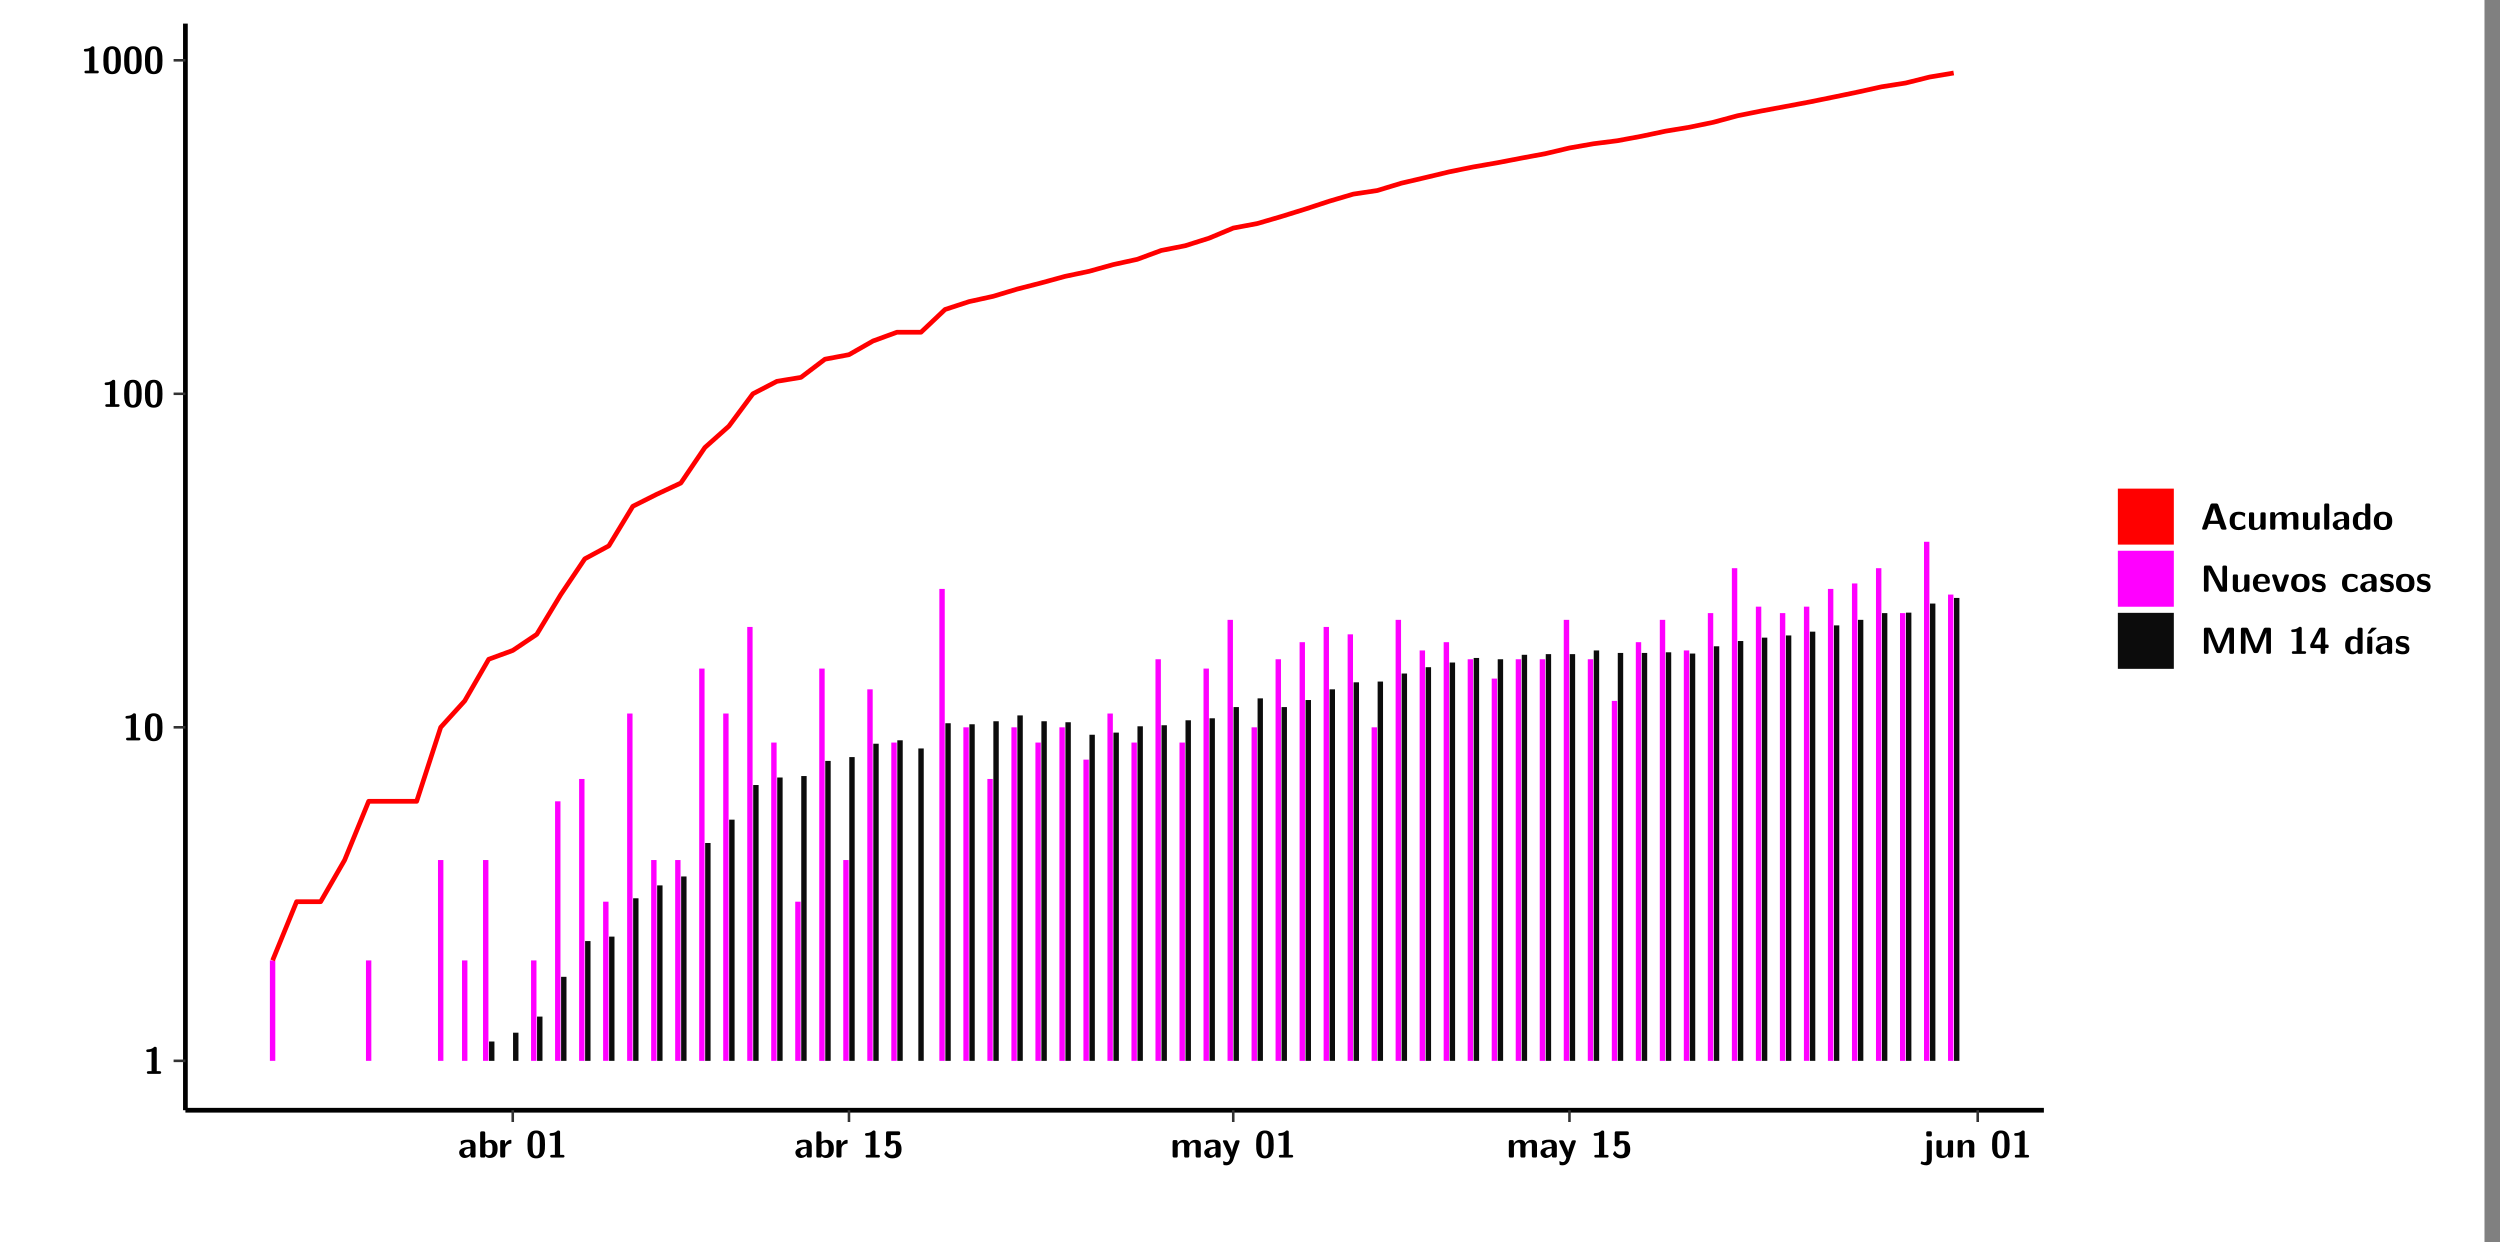 <?xml version="1.0" encoding="UTF-8"?>
<svg xmlns="http://www.w3.org/2000/svg" xmlns:xlink="http://www.w3.org/1999/xlink" width="579.653pt" height="288pt" viewBox="0 0 579.653 288" version="1.1">
<rect x="0" y="0" width="579.653" height="288" fill="#808080" stroke="none"/>
<defs>
<g>
<symbol overflow="visible" id="glyph0-0">
<path style="stroke:none;" d=""/>
</symbol>
<symbol overflow="visible" id="glyph0-1">
<path style="stroke:none;" d="M 3.109 -5.859 C 3.109 -6.016 3.109 -6.281 2.719 -6.281 C 2.547 -6.281 2.516 -6.266 2.406 -6.156 C 2.25 -6.016 1.922 -5.688 1.047 -5.672 C 0.891 -5.672 0.672 -5.609 0.672 -5.359 C 0.672 -5.047 0.969 -5.047 1.094 -5.047 C 1.344 -5.047 1.656 -5.078 1.906 -5.156 L 1.906 -0.625 L 1.234 -0.625 C 1.109 -0.625 0.812 -0.625 0.812 -0.312 C 0.812 0 1.109 0 1.234 0 L 3.719 0 C 3.828 0 4.141 0 4.141 -0.312 C 4.141 -0.625 3.828 -0.625 3.719 -0.625 L 3.109 -0.625 Z M 3.109 -5.859 "/>
</symbol>
<symbol overflow="visible" id="glyph0-2">
<path style="stroke:none;" d="M 4.438 -3 C 4.438 -4.203 4.438 -6.281 2.406 -6.281 C 0.375 -6.281 0.375 -4.219 0.375 -3 C 0.375 -1.812 0.375 0.188 2.406 0.188 C 4.438 0.188 4.438 -1.781 4.438 -3 Z M 2.406 -0.438 C 1.75 -0.438 1.656 -1.25 1.625 -1.484 C 1.562 -1.953 1.562 -2.766 1.562 -3.125 C 1.562 -3.641 1.562 -4.203 1.625 -4.641 C 1.641 -4.875 1.734 -5.641 2.406 -5.641 C 3.047 -5.641 3.156 -4.906 3.188 -4.734 C 3.25 -4.281 3.25 -3.594 3.25 -3.125 C 3.25 -2.625 3.25 -1.953 3.188 -1.469 C 3.156 -1.234 3.062 -0.438 2.406 -0.438 Z M 2.406 -0.438 "/>
</symbol>
<symbol overflow="visible" id="glyph0-3">
<path style="stroke:none;" d="M 4.062 -2.766 C 4.062 -4.156 2.734 -4.156 2.297 -4.156 C 1.891 -4.156 1.453 -4.125 0.859 -3.891 C 0.672 -3.797 0.625 -3.781 0.625 -3.688 C 0.625 -3.625 0.688 -3.109 0.688 -3.047 C 0.703 -2.984 0.75 -2.938 0.812 -2.938 C 0.844 -2.938 0.875 -2.969 0.906 -3 C 1.281 -3.391 1.719 -3.578 2.266 -3.578 C 2.734 -3.578 2.875 -3.297 2.875 -2.781 L 2.875 -2.469 C 2.562 -2.469 0.266 -2.453 0.266 -1.172 C 0.266 -0.547 0.766 0.094 1.531 0.094 C 1.828 0.094 2.484 0.016 2.906 -0.594 L 2.906 -0.422 C 2.906 -0.141 2.969 0 3.328 0 L 3.641 0 C 3.984 0 4.062 -0.109 4.062 -0.422 Z M 2.875 -1.344 C 2.875 -0.531 2.047 -0.531 2.016 -0.531 C 1.641 -0.531 1.406 -0.844 1.406 -1.188 C 1.406 -2.047 2.625 -2.109 2.875 -2.109 Z M 2.875 -1.344 "/>
</symbol>
<symbol overflow="visible" id="glyph0-4">
<path style="stroke:none;" d="M 1.703 -5.656 C 1.703 -5.938 1.641 -6.078 1.281 -6.078 L 0.953 -6.078 C 0.641 -6.078 0.531 -5.984 0.531 -5.656 L 0.531 -0.422 C 0.531 -0.109 0.625 0 0.953 0 L 1.312 0 C 1.453 0 1.719 0 1.734 -0.344 C 2.125 0.094 2.578 0.094 2.719 0.094 C 4.578 0.094 4.578 -1.594 4.578 -2.031 C 4.578 -2.453 4.578 -4.109 2.938 -4.109 C 2.219 -4.109 1.781 -3.703 1.703 -3.625 Z M 1.734 -3.172 C 1.844 -3.281 2.109 -3.484 2.5 -3.484 C 3.391 -3.484 3.391 -2.672 3.391 -2.016 C 3.391 -1.375 3.391 -0.531 2.406 -0.531 C 2.047 -0.531 1.828 -0.75 1.734 -0.875 Z M 1.734 -3.172 "/>
</symbol>
<symbol overflow="visible" id="glyph0-5">
<path style="stroke:none;" d="M 1.703 -2.016 C 1.703 -2.844 2.391 -3.188 2.938 -3.219 C 3.109 -3.234 3.125 -3.234 3.125 -3.469 L 3.125 -3.875 C 3.125 -4.047 3.125 -4.109 2.969 -4.109 C 2.719 -4.109 2.078 -4.031 1.672 -3.078 L 1.656 -3.078 L 1.656 -3.641 C 1.656 -3.922 1.594 -4.062 1.234 -4.062 L 0.953 -4.062 C 0.641 -4.062 0.531 -3.969 0.531 -3.641 L 0.531 -0.422 C 0.531 -0.109 0.625 0 0.953 0 L 1.281 0 C 1.609 0 1.703 -0.109 1.703 -0.422 Z M 1.703 -2.016 "/>
</symbol>
<symbol overflow="visible" id="glyph0-6">
<path style="stroke:none;" d="M 1.859 -5.203 L 3.578 -5.203 C 4 -5.203 4 -5.406 4 -5.641 C 4 -5.875 4 -6.078 3.578 -6.078 L 1.141 -6.078 C 0.875 -6.078 0.734 -6.031 0.734 -5.688 L 0.734 -3 C 0.734 -2.609 0.922 -2.594 1.172 -2.594 C 1.391 -2.594 1.469 -2.594 1.594 -2.812 C 1.812 -3.141 2.109 -3.328 2.469 -3.328 C 3.047 -3.328 3.047 -2.656 3.047 -1.969 C 3.047 -1.297 3.047 -0.625 2.125 -0.625 C 1.844 -0.625 1.25 -0.703 0.906 -1.406 C 0.875 -1.453 0.844 -1.5 0.781 -1.5 C 0.719 -1.5 0.703 -1.469 0.656 -1.391 C 0.531 -1.188 0.328 -0.891 0.328 -0.828 C 0.328 -0.75 0.891 0.188 2.141 0.188 C 3.562 0.188 4.328 -0.516 4.328 -1.938 C 4.328 -3.094 3.844 -3.953 2.5 -3.953 C 2.281 -3.953 2.078 -3.922 1.859 -3.844 Z M 1.859 -5.203 "/>
</symbol>
<symbol overflow="visible" id="glyph0-7">
<path style="stroke:none;" d="M 7.062 -2.844 C 7.062 -3.75 6.672 -4.109 5.781 -4.109 C 5.156 -4.109 4.688 -3.828 4.359 -3.25 C 4.219 -4.078 3.484 -4.109 3.109 -4.109 C 2.938 -4.109 2.578 -4.109 2.188 -3.828 C 1.906 -3.625 1.734 -3.344 1.672 -3.203 L 1.672 -3.641 C 1.672 -3.922 1.609 -4.062 1.25 -4.062 L 0.953 -4.062 C 0.625 -4.062 0.531 -3.969 0.531 -3.641 L 0.531 -0.422 C 0.531 -0.109 0.625 0 0.953 0 L 1.297 0 C 1.625 0 1.719 -0.109 1.719 -0.422 L 1.719 -2.359 C 1.719 -3.141 2.25 -3.484 2.688 -3.484 C 3.109 -3.484 3.203 -3.297 3.203 -2.828 L 3.203 -0.422 C 3.203 -0.109 3.297 0 3.625 0 L 3.969 0 C 4.297 0 4.391 -0.109 4.391 -0.422 L 4.391 -2.359 C 4.391 -3.141 4.922 -3.484 5.359 -3.484 C 5.781 -3.484 5.875 -3.297 5.875 -2.828 L 5.875 -0.422 C 5.875 -0.109 5.969 0 6.297 0 L 6.641 0 C 6.984 0 7.062 -0.109 7.062 -0.422 Z M 7.062 -2.844 "/>
</symbol>
<symbol overflow="visible" id="glyph0-8">
<path style="stroke:none;" d="M 4.109 -3.609 C 4.141 -3.719 4.141 -3.734 4.141 -3.781 C 4.141 -4.016 3.906 -4.016 3.797 -4.016 L 3.609 -4.016 C 3.469 -4.016 3.266 -4.016 3.141 -3.812 C 3.109 -3.766 2.406 -1.828 2.359 -1.25 L 2.344 -1.25 C 2.312 -1.672 1.953 -2.484 1.562 -3.328 C 1.328 -3.891 1.266 -4.016 0.828 -4.016 L 0.594 -4.016 C 0.469 -4.016 0.25 -4.016 0.25 -3.781 C 0.25 -3.75 0.281 -3.688 0.297 -3.641 L 1.953 0 C 1.891 0.188 1.859 0.281 1.828 0.375 C 1.734 0.656 1.578 1.047 1.109 1.047 C 0.812 1.047 0.609 0.922 0.516 0.875 C 0.469 0.844 0.453 0.828 0.422 0.828 C 0.391 0.828 0.312 0.859 0.312 0.969 C 0.312 1.031 0.375 1.641 0.391 1.672 C 0.469 1.781 0.953 1.797 1.094 1.797 C 2.172 1.797 2.609 0.766 2.672 0.547 Z M 4.109 -3.609 "/>
</symbol>
<symbol overflow="visible" id="glyph0-9">
<path style="stroke:none;" d="M 1.969 -5.672 C 1.969 -5.953 1.906 -6.094 1.547 -6.094 L 1.094 -6.094 C 0.766 -6.094 0.672 -5.984 0.672 -5.672 L 0.672 -5.312 C 0.672 -5.031 0.734 -4.891 1.094 -4.891 L 1.547 -4.891 C 1.875 -4.891 1.969 -5 1.969 -5.312 Z M 0.797 0.484 C 0.797 0.703 0.797 1.062 0.25 1.062 C 0.156 1.062 -0.094 1.031 -0.266 0.922 C -0.359 0.875 -0.375 0.875 -0.406 0.875 C -0.484 0.875 -0.5 0.922 -0.547 1.094 C -0.609 1.281 -0.625 1.359 -0.625 1.391 C -0.625 1.547 0.109 1.797 0.656 1.797 C 1.625 1.797 1.969 1.141 1.969 0.281 L 1.969 -3.594 C 1.969 -3.875 1.906 -4.016 1.547 -4.016 L 1.219 -4.016 C 0.891 -4.016 0.797 -3.906 0.797 -3.594 Z M 0.797 0.484 "/>
</symbol>
<symbol overflow="visible" id="glyph0-10">
<path style="stroke:none;" d="M 4.391 -3.594 C 4.391 -3.875 4.328 -4.016 3.969 -4.016 L 3.609 -4.016 C 3.281 -4.016 3.188 -3.906 3.188 -3.594 L 3.188 -1.516 C 3.188 -0.938 2.891 -0.438 2.266 -0.438 C 1.766 -0.438 1.719 -0.562 1.719 -1.031 L 1.719 -3.594 C 1.719 -3.875 1.656 -4.016 1.297 -4.016 L 0.953 -4.016 C 0.625 -4.016 0.531 -3.922 0.531 -3.594 L 0.531 -1.109 C 0.531 -0.172 1.031 0.094 1.953 0.094 C 2.188 0.094 2.812 0.094 3.219 -0.656 L 3.219 -0.422 C 3.219 -0.141 3.281 0 3.641 0 L 3.969 0 C 4.297 0 4.391 -0.109 4.391 -0.422 Z M 4.391 -3.594 "/>
</symbol>
<symbol overflow="visible" id="glyph0-11">
<path style="stroke:none;" d="M 4.391 -2.844 C 4.391 -3.75 4 -4.109 3.109 -4.109 C 2.188 -4.109 1.781 -3.438 1.672 -3.203 L 1.672 -3.641 C 1.672 -3.922 1.609 -4.062 1.25 -4.062 L 0.953 -4.062 C 0.625 -4.062 0.531 -3.969 0.531 -3.641 L 0.531 -0.422 C 0.531 -0.109 0.625 0 0.953 0 L 1.297 0 C 1.625 0 1.719 -0.109 1.719 -0.422 L 1.719 -2.359 C 1.719 -3.125 2.219 -3.484 2.688 -3.484 C 3.109 -3.484 3.188 -3.281 3.188 -2.828 L 3.188 -0.422 C 3.188 -0.141 3.25 0 3.609 0 L 3.969 0 C 4.297 0 4.391 -0.109 4.391 -0.422 Z M 4.391 -2.844 "/>
</symbol>
<symbol overflow="visible" id="glyph0-12">
<path style="stroke:none;" d="M 4.156 -5.703 C 4.031 -6.078 3.766 -6.078 3.594 -6.078 L 2.828 -6.078 C 2.641 -6.078 2.391 -6.078 2.266 -5.703 L 0.406 -0.406 C 0.375 -0.297 0.375 -0.281 0.375 -0.234 C 0.375 0 0.594 0 0.703 0 L 1.031 0 C 1.188 0 1.453 0 1.578 -0.344 L 1.922 -1.328 L 4.344 -1.328 L 4.641 -0.484 C 4.75 -0.172 4.812 0 5.234 0 L 5.703 0 C 5.828 0 6.047 0 6.047 -0.234 C 6.047 -0.281 6.047 -0.297 6 -0.406 Z M 2.812 -3.938 C 2.938 -4.328 3.062 -4.656 3.125 -4.969 L 3.141 -4.969 C 3.188 -4.766 3.188 -4.75 3.25 -4.547 L 4.078 -2.078 L 2.188 -2.078 Z M 2.812 -3.938 "/>
</symbol>
<symbol overflow="visible" id="glyph0-13">
<path style="stroke:none;" d="M 4 -0.438 C 4 -0.531 3.969 -0.938 3.953 -1.047 C 3.953 -1.078 3.938 -1.172 3.844 -1.172 C 3.812 -1.172 3.797 -1.172 3.703 -1.078 C 3.562 -0.953 3.141 -0.594 2.422 -0.594 C 1.516 -0.594 1.516 -1.469 1.516 -2.031 C 1.516 -2.75 1.562 -3.484 2.453 -3.484 C 3.031 -3.484 3.266 -3.344 3.578 -3.078 C 3.688 -2.984 3.703 -2.984 3.734 -2.984 C 3.828 -2.984 3.844 -3.062 3.844 -3.094 C 3.859 -3.172 3.953 -3.656 3.953 -3.703 C 3.953 -3.781 3.891 -3.812 3.75 -3.891 C 3.328 -4.078 3.062 -4.156 2.453 -4.156 C 1.141 -4.156 0.328 -3.547 0.328 -2.016 C 0.328 -0.562 1.078 0.094 2.406 0.094 C 2.641 0.094 3.172 0.094 3.75 -0.203 C 4 -0.344 4 -0.344 4 -0.438 Z M 4 -0.438 "/>
</symbol>
<symbol overflow="visible" id="glyph0-14">
<path style="stroke:none;" d="M 1.703 -5.656 C 1.703 -5.938 1.641 -6.078 1.281 -6.078 L 0.953 -6.078 C 0.641 -6.078 0.531 -5.984 0.531 -5.656 L 0.531 -0.422 C 0.531 -0.109 0.625 0 0.953 0 L 1.281 0 C 1.609 0 1.703 -0.109 1.703 -0.422 Z M 1.703 -5.656 "/>
</symbol>
<symbol overflow="visible" id="glyph0-15">
<path style="stroke:none;" d="M 4.375 -5.656 C 4.375 -5.938 4.312 -6.078 3.953 -6.078 L 3.625 -6.078 C 3.297 -6.078 3.203 -5.969 3.203 -5.656 L 3.203 -3.672 C 2.812 -4.047 2.375 -4.109 2.109 -4.109 C 0.328 -4.109 0.328 -2.422 0.328 -2 C 0.328 -1.594 0.328 0.094 2.062 0.094 C 2.422 0.094 2.812 -0.016 3.188 -0.406 C 3.188 -0.094 3.297 0 3.609 0 L 3.953 0 C 4.281 0 4.375 -0.109 4.375 -0.422 Z M 3.188 -1.094 C 3.188 -0.953 3.188 -0.875 2.922 -0.688 C 2.703 -0.547 2.5 -0.531 2.406 -0.531 C 1.516 -0.531 1.516 -1.344 1.516 -2 C 1.516 -2.656 1.516 -3.484 2.5 -3.484 C 2.75 -3.484 2.984 -3.391 3.188 -3.203 Z M 3.188 -1.094 "/>
</symbol>
<symbol overflow="visible" id="glyph0-16">
<path style="stroke:none;" d="M 4.547 -1.969 C 4.547 -3.406 3.844 -4.156 2.406 -4.156 C 0.953 -4.156 0.266 -3.391 0.266 -1.969 C 0.266 -0.547 1.031 0.094 2.406 0.094 C 3.781 0.094 4.547 -0.531 4.547 -1.969 Z M 2.406 -0.594 C 1.469 -0.594 1.469 -1.375 1.469 -2.078 C 1.469 -2.75 1.469 -3.531 2.406 -3.531 C 3.344 -3.531 3.344 -2.766 3.344 -2.078 C 3.344 -1.391 3.344 -0.594 2.406 -0.594 Z M 2.406 -0.594 "/>
</symbol>
<symbol overflow="visible" id="glyph0-17">
<path style="stroke:none;" d="M 2.656 -5.734 C 2.469 -6.078 2.203 -6.078 2.031 -6.078 L 1.219 -6.078 C 0.906 -6.078 0.797 -5.984 0.797 -5.656 L 0.797 -0.422 C 0.797 -0.109 0.891 0 1.219 0 L 1.453 0 C 1.781 0 1.875 -0.109 1.875 -0.422 L 1.875 -5.016 L 1.891 -5.016 L 4.297 -0.344 C 4.484 0 4.75 0 4.922 0 L 5.734 0 C 6.062 0 6.156 -0.109 6.156 -0.422 L 6.156 -5.656 C 6.156 -5.938 6.094 -6.078 5.734 -6.078 L 5.5 -6.078 C 5.156 -6.078 5.078 -5.969 5.078 -5.656 L 5.078 -1.062 L 5.062 -1.062 Z M 2.656 -5.734 "/>
</symbol>
<symbol overflow="visible" id="glyph0-18">
<path style="stroke:none;" d="M 3.781 -1.875 C 3.984 -1.875 4.203 -1.891 4.203 -2.281 C 4.203 -3.406 3.672 -4.156 2.359 -4.156 C 0.969 -4.156 0.266 -3.375 0.266 -2.047 C 0.266 -0.609 1.109 0.094 2.484 0.094 C 2.812 0.094 3.312 0.047 3.891 -0.234 C 4.078 -0.328 4.141 -0.359 4.141 -0.469 C 4.141 -0.531 4.125 -0.781 4.109 -0.844 C 4.078 -1.125 4.062 -1.125 3.984 -1.125 C 3.953 -1.125 3.938 -1.125 3.844 -1.047 C 3.328 -0.594 2.797 -0.531 2.516 -0.531 C 1.531 -0.531 1.422 -1.312 1.391 -1.875 Z M 1.406 -2.344 C 1.422 -2.875 1.609 -3.531 2.359 -3.531 C 3.062 -3.531 3.203 -3.031 3.219 -2.344 Z M 1.406 -2.344 "/>
</symbol>
<symbol overflow="visible" id="glyph0-19">
<path style="stroke:none;" d="M 4.109 -3.609 C 4.141 -3.719 4.141 -3.75 4.141 -3.766 C 4.141 -4.016 3.922 -4.016 3.797 -4.016 L 3.609 -4.016 C 3.25 -4.016 3.141 -3.891 3.062 -3.641 L 2.203 -0.984 L 1.328 -3.641 C 1.266 -3.828 1.203 -4.016 0.781 -4.016 L 0.578 -4.016 C 0.453 -4.016 0.234 -4.016 0.234 -3.766 C 0.234 -3.75 0.234 -3.719 0.266 -3.609 L 1.312 -0.375 C 1.438 0 1.703 0 1.859 0 L 2.5 0 C 2.672 0 2.938 0 3.062 -0.375 Z M 4.109 -3.609 "/>
</symbol>
<symbol overflow="visible" id="glyph0-20">
<path style="stroke:none;" d="M 3.469 -1.234 C 3.469 -1.734 3.203 -2.031 3.047 -2.172 C 2.703 -2.484 2.391 -2.547 2.031 -2.609 C 1.547 -2.703 1.188 -2.766 1.188 -3.109 C 1.188 -3.469 1.484 -3.547 1.828 -3.547 C 2.406 -3.547 2.719 -3.328 2.953 -3.125 C 3.047 -3.047 3.062 -3.047 3.094 -3.047 C 3.188 -3.047 3.203 -3.125 3.203 -3.156 C 3.219 -3.219 3.312 -3.719 3.312 -3.766 C 3.312 -3.906 2.844 -4.031 2.75 -4.062 C 2.406 -4.156 2.125 -4.156 1.891 -4.156 C 1.5 -4.156 0.328 -4.156 0.328 -2.906 C 0.328 -2.484 0.516 -2.219 0.75 -2 C 1.062 -1.734 1.406 -1.672 1.906 -1.562 C 2.156 -1.531 2.609 -1.453 2.609 -1.062 C 2.609 -0.656 2.266 -0.594 1.922 -0.594 C 1.531 -0.594 1.047 -0.703 0.625 -1.188 C 0.594 -1.234 0.562 -1.266 0.516 -1.266 C 0.422 -1.266 0.406 -1.188 0.391 -1.125 C 0.375 -1.016 0.266 -0.516 0.266 -0.422 C 0.266 -0.266 0.922 -0.062 0.922 -0.047 C 1.406 0.094 1.766 0.094 1.922 0.094 C 2.359 0.094 3.469 0.062 3.469 -1.234 Z M 3.469 -1.234 "/>
</symbol>
<symbol overflow="visible" id="glyph0-21">
<path style="stroke:none;" d="M 4.859 -2.859 C 4.688 -2.422 4.359 -1.609 4.281 -1.312 C 4.203 -1.625 3.844 -2.484 3.656 -2.953 L 2.531 -5.719 C 2.391 -6.078 2.109 -6.078 1.953 -6.078 L 1.219 -6.078 C 0.906 -6.078 0.797 -5.984 0.797 -5.656 L 0.797 -0.422 C 0.797 -0.109 0.891 0 1.219 0 L 1.453 0 C 1.781 0 1.875 -0.109 1.875 -0.422 L 1.875 -4.953 L 1.891 -4.953 C 1.984 -4.562 2.375 -3.578 2.578 -3.062 L 3.609 -0.562 C 3.766 -0.188 3.969 -0.188 4.266 -0.188 C 4.562 -0.188 4.781 -0.188 4.938 -0.562 L 6.062 -3.328 C 6.141 -3.531 6.625 -4.719 6.672 -4.953 L 6.688 -4.953 L 6.688 -0.422 C 6.688 -0.141 6.75 0 7.109 0 L 7.344 0 C 7.672 0 7.766 -0.109 7.766 -0.422 L 7.766 -5.656 C 7.766 -5.938 7.703 -6.078 7.344 -6.078 L 6.609 -6.078 C 6.391 -6.078 6.172 -6.062 6.016 -5.703 Z M 4.859 -2.859 "/>
</symbol>
<symbol overflow="visible" id="glyph0-22">
<path style="stroke:none;" d="M 0.344 -2.297 C 0.266 -2.172 0.266 -2.141 0.266 -1.984 L 0.266 -1.766 C 0.266 -1.484 0.328 -1.344 0.688 -1.344 L 2.672 -1.344 L 2.672 -0.422 C 2.672 -0.141 2.719 0 3.078 0 L 3.328 0 C 3.656 0 3.75 -0.109 3.75 -0.422 L 3.75 -1.344 L 4.125 -1.344 C 4.391 -1.344 4.547 -1.406 4.547 -1.75 C 4.547 -2.078 4.422 -2.172 4.125 -2.172 L 3.75 -2.172 L 3.75 -5.656 C 3.75 -5.984 3.656 -6.078 3.328 -6.078 L 2.688 -6.078 C 2.531 -6.078 2.391 -6.078 2.281 -5.875 Z M 1.188 -2.172 C 2.578 -4.75 2.672 -5.016 2.703 -5.156 L 2.719 -5.156 L 2.719 -2.172 Z M 1.188 -2.172 "/>
</symbol>
<symbol overflow="visible" id="glyph0-23">
<path style="stroke:none;" d="M 3.906 -5.844 C 3.953 -5.875 4 -5.922 4 -5.969 C 4 -6.078 3.906 -6.078 3.766 -6.078 L 3.047 -6.078 C 2.875 -6.078 2.859 -6.078 2.781 -5.984 L 2.031 -4.953 C 1.953 -4.859 1.953 -4.844 1.953 -4.828 C 1.953 -4.703 2.047 -4.703 2.188 -4.703 L 2.516 -4.703 Z M 3.906 -5.844 "/>
</symbol>
<symbol overflow="visible" id="glyph0-24">
<path style="stroke:none;" d="M 1.703 -3.594 C 1.703 -3.875 1.641 -4.016 1.281 -4.016 L 0.953 -4.016 C 0.641 -4.016 0.531 -3.922 0.531 -3.594 L 0.531 -0.422 C 0.531 -0.109 0.625 0 0.953 0 L 1.281 0 C 1.609 0 1.703 -0.109 1.703 -0.422 Z M 1.703 -3.594 "/>
</symbol>
</g>
<clipPath id="clip1">
  <path d="M 0 0 L 576.008 0 L 576.008 288 L 0 288 Z M 0 0 "/>
</clipPath>
<clipPath id="clip2">
  <path d="M 42.988 5.477 L 473.898 5.477 L 473.898 257.414 L 42.988 257.414 Z M 42.988 5.477 "/>
</clipPath>
</defs>
<g id="surface1">
<g clip-path="url(#clip1)" clip-rule="nonzero">
<path style="fill-rule:nonzero;fill:rgb(100%,100%,100%);fill-opacity:1;stroke-width:0.598;stroke-linecap:round;stroke-linejoin:round;stroke:rgb(100%,100%,100%);stroke-opacity:1;stroke-miterlimit:10;" d="M 0 0 L 0 288.004 L 576.008 288.004 L 576.008 0 Z M 0 0 " transform="matrix(1,0,0,-1,0,288)"/>
</g>
<g clip-path="url(#clip2)" clip-rule="nonzero">
<path style=" stroke:none;fill-rule:nonzero;fill:rgb(100%,100%,100%);fill-opacity:1;" d="M 42.988 257.414 L 42.988 5.477 L 473.898 5.477 L 473.898 257.414 Z M 42.988 257.414 "/>
</g>
<path style=" stroke:none;fill-rule:nonzero;fill:rgb(100%,0%,100%);fill-opacity:1;" d="M 62.574 245.969 L 62.574 222.684 L 63.832 222.684 L 63.832 245.969 Z M 62.574 245.969 "/>
<path style=" stroke:none;fill-rule:nonzero;fill:rgb(100%,0%,100%);fill-opacity:1;" d="M 84.852 245.969 L 84.852 222.684 L 86.098 222.684 L 86.098 245.969 Z M 84.852 245.969 "/>
<path style=" stroke:none;fill-rule:nonzero;fill:rgb(100%,0%,100%);fill-opacity:1;" d="M 101.551 245.969 L 101.551 199.41 L 102.805 199.41 L 102.805 245.969 Z M 101.551 245.969 "/>
<path style=" stroke:none;fill-rule:nonzero;fill:rgb(100%,0%,100%);fill-opacity:1;" d="M 107.121 245.969 L 107.121 222.684 L 108.375 222.684 L 108.375 245.969 Z M 107.121 245.969 "/>
<path style=" stroke:none;fill-rule:nonzero;fill:rgb(100%,0%,100%);fill-opacity:1;" d="M 111.992 245.969 L 111.992 199.41 L 113.246 199.41 L 113.246 245.969 Z M 111.992 245.969 "/>
<path style=" stroke:none;fill-rule:nonzero;fill:rgb(4.999%,4.999%,4.999%);fill-opacity:1;" d="M 113.387 245.969 L 113.387 241.484 L 114.641 241.484 L 114.641 245.969 Z M 113.387 245.969 "/>
<path style=" stroke:none;fill-rule:nonzero;fill:rgb(4.999%,4.999%,4.999%);fill-opacity:1;" d="M 118.957 245.969 L 118.957 239.441 L 120.211 239.441 L 120.211 245.969 Z M 118.957 245.969 "/>
<path style=" stroke:none;fill-rule:nonzero;fill:rgb(100%,0%,100%);fill-opacity:1;" d="M 123.129 245.969 L 123.129 222.684 L 124.387 222.684 L 124.387 245.969 Z M 123.129 245.969 "/>
<path style=" stroke:none;fill-rule:nonzero;fill:rgb(4.999%,4.999%,4.999%);fill-opacity:1;" d="M 124.523 245.969 L 124.523 235.707 L 125.781 235.707 L 125.781 245.969 Z M 124.523 245.969 "/>
<path style=" stroke:none;fill-rule:nonzero;fill:rgb(100%,0%,100%);fill-opacity:1;" d="M 128.699 245.969 L 128.699 185.793 L 129.953 185.793 L 129.953 245.969 Z M 128.699 245.969 "/>
<path style=" stroke:none;fill-rule:nonzero;fill:rgb(4.999%,4.999%,4.999%);fill-opacity:1;" d="M 130.094 245.969 L 130.094 226.488 L 131.348 226.488 L 131.348 245.969 Z M 130.094 245.969 "/>
<path style=" stroke:none;fill-rule:nonzero;fill:rgb(100%,0%,100%);fill-opacity:1;" d="M 134.27 245.969 L 134.27 180.613 L 135.523 180.613 L 135.523 245.969 Z M 134.27 245.969 "/>
<path style=" stroke:none;fill-rule:nonzero;fill:rgb(4.999%,4.999%,4.999%);fill-opacity:1;" d="M 135.664 245.969 L 135.664 218.199 L 136.918 218.199 L 136.918 245.969 Z M 135.664 245.969 "/>
<path style=" stroke:none;fill-rule:nonzero;fill:rgb(100%,0%,100%);fill-opacity:1;" d="M 139.836 245.969 L 139.836 209.066 L 141.094 209.066 L 141.094 245.969 Z M 139.836 245.969 "/>
<path style=" stroke:none;fill-rule:nonzero;fill:rgb(4.999%,4.999%,4.999%);fill-opacity:1;" d="M 141.23 245.969 L 141.23 217.164 L 142.477 217.164 L 142.477 245.969 Z M 141.23 245.969 "/>
<path style=" stroke:none;fill-rule:nonzero;fill:rgb(100%,0%,100%);fill-opacity:1;" d="M 145.406 245.969 L 145.406 165.438 L 146.66 165.438 L 146.66 245.969 Z M 145.406 245.969 "/>
<path style=" stroke:none;fill-rule:nonzero;fill:rgb(4.999%,4.999%,4.999%);fill-opacity:1;" d="M 146.801 245.969 L 146.801 208.277 L 148.047 208.277 L 148.047 245.969 Z M 146.801 245.969 "/>
<path style=" stroke:none;fill-rule:nonzero;fill:rgb(100%,0%,100%);fill-opacity:1;" d="M 150.977 245.969 L 150.977 199.41 L 152.23 199.41 L 152.23 245.969 Z M 150.977 245.969 "/>
<path style=" stroke:none;fill-rule:nonzero;fill:rgb(4.999%,4.999%,4.999%);fill-opacity:1;" d="M 152.371 245.969 L 152.371 205.289 L 153.617 205.289 L 153.617 245.969 Z M 152.371 245.969 "/>
<path style=" stroke:none;fill-rule:nonzero;fill:rgb(100%,0%,100%);fill-opacity:1;" d="M 156.547 245.969 L 156.547 199.41 L 157.789 199.41 L 157.789 245.969 Z M 156.547 245.969 "/>
<path style=" stroke:none;fill-rule:nonzero;fill:rgb(4.999%,4.999%,4.999%);fill-opacity:1;" d="M 157.93 245.969 L 157.93 203.219 L 159.184 203.219 L 159.184 245.969 Z M 157.93 245.969 "/>
<path style=" stroke:none;fill-rule:nonzero;fill:rgb(100%,0%,100%);fill-opacity:1;" d="M 162.113 245.969 L 162.113 155.016 L 163.359 155.016 L 163.359 245.969 Z M 162.113 245.969 "/>
<path style=" stroke:none;fill-rule:nonzero;fill:rgb(4.999%,4.999%,4.999%);fill-opacity:1;" d="M 163.5 245.969 L 163.5 195.457 L 164.754 195.457 L 164.754 245.969 Z M 163.5 245.969 "/>
<path style=" stroke:none;fill-rule:nonzero;fill:rgb(100%,0%,100%);fill-opacity:1;" d="M 167.684 245.969 L 167.684 165.438 L 168.93 165.438 L 168.93 245.969 Z M 167.684 245.969 "/>
<path style=" stroke:none;fill-rule:nonzero;fill:rgb(4.999%,4.999%,4.999%);fill-opacity:1;" d="M 169.066 245.969 L 169.066 190.047 L 170.324 190.047 L 170.324 245.969 Z M 169.066 245.969 "/>
<path style=" stroke:none;fill-rule:nonzero;fill:rgb(100%,0%,100%);fill-opacity:1;" d="M 173.254 245.969 L 173.254 145.363 L 174.496 145.363 L 174.496 245.969 Z M 173.254 245.969 "/>
<path style=" stroke:none;fill-rule:nonzero;fill:rgb(4.999%,4.999%,4.999%);fill-opacity:1;" d="M 174.637 245.969 L 174.637 182.016 L 175.895 182.016 L 175.895 245.969 Z M 174.637 245.969 "/>
<path style=" stroke:none;fill-rule:nonzero;fill:rgb(100%,0%,100%);fill-opacity:1;" d="M 178.812 245.969 L 178.812 172.172 L 180.066 172.172 L 180.066 245.969 Z M 178.812 245.969 "/>
<path style=" stroke:none;fill-rule:nonzero;fill:rgb(4.999%,4.999%,4.999%);fill-opacity:1;" d="M 180.207 245.969 L 180.207 180.273 L 181.461 180.273 L 181.461 245.969 Z M 180.207 245.969 "/>
<path style=" stroke:none;fill-rule:nonzero;fill:rgb(100%,0%,100%);fill-opacity:1;" d="M 184.383 245.969 L 184.383 209.066 L 185.637 209.066 L 185.637 245.969 Z M 184.383 245.969 "/>
<path style=" stroke:none;fill-rule:nonzero;fill:rgb(4.999%,4.999%,4.999%);fill-opacity:1;" d="M 185.777 245.969 L 185.777 179.934 L 187.031 179.934 L 187.031 245.969 Z M 185.777 245.969 "/>
<path style=" stroke:none;fill-rule:nonzero;fill:rgb(100%,0%,100%);fill-opacity:1;" d="M 189.949 245.969 L 189.949 155.016 L 191.207 155.016 L 191.207 245.969 Z M 189.949 245.969 "/>
<path style=" stroke:none;fill-rule:nonzero;fill:rgb(4.999%,4.999%,4.999%);fill-opacity:1;" d="M 191.344 245.969 L 191.344 176.426 L 192.602 176.426 L 192.602 245.969 Z M 191.344 245.969 "/>
<path style=" stroke:none;fill-rule:nonzero;fill:rgb(100%,0%,100%);fill-opacity:1;" d="M 195.52 245.969 L 195.52 199.41 L 196.773 199.41 L 196.773 245.969 Z M 195.52 245.969 "/>
<path style=" stroke:none;fill-rule:nonzero;fill:rgb(4.999%,4.999%,4.999%);fill-opacity:1;" d="M 196.914 245.969 L 196.914 175.539 L 198.168 175.539 L 198.168 245.969 Z M 196.914 245.969 "/>
<path style=" stroke:none;fill-rule:nonzero;fill:rgb(100%,0%,100%);fill-opacity:1;" d="M 201.09 245.969 L 201.09 159.828 L 202.344 159.828 L 202.344 245.969 Z M 201.09 245.969 "/>
<path style=" stroke:none;fill-rule:nonzero;fill:rgb(4.999%,4.999%,4.999%);fill-opacity:1;" d="M 202.484 245.969 L 202.484 172.441 L 203.738 172.441 L 203.738 245.969 Z M 202.484 245.969 "/>
<path style=" stroke:none;fill-rule:nonzero;fill:rgb(100%,0%,100%);fill-opacity:1;" d="M 206.656 245.969 L 206.656 172.172 L 207.914 172.172 L 207.914 245.969 Z M 206.656 245.969 "/>
<path style=" stroke:none;fill-rule:nonzero;fill:rgb(4.999%,4.999%,4.999%);fill-opacity:1;" d="M 208.051 245.969 L 208.051 171.645 L 209.309 171.645 L 209.309 245.969 Z M 208.051 245.969 "/>
<path style=" stroke:none;fill-rule:nonzero;fill:rgb(4.999%,4.999%,4.999%);fill-opacity:1;" d="M 212.926 245.969 L 212.926 173.539 L 214.18 173.539 L 214.18 245.969 Z M 212.926 245.969 "/>
<path style=" stroke:none;fill-rule:nonzero;fill:rgb(100%,0%,100%);fill-opacity:1;" d="M 217.797 245.969 L 217.797 136.547 L 219.051 136.547 L 219.051 245.969 Z M 217.797 245.969 "/>
<path style=" stroke:none;fill-rule:nonzero;fill:rgb(4.999%,4.999%,4.999%);fill-opacity:1;" d="M 219.191 245.969 L 219.191 167.691 L 220.438 167.691 L 220.438 245.969 Z M 219.191 245.969 "/>
<path style=" stroke:none;fill-rule:nonzero;fill:rgb(100%,0%,100%);fill-opacity:1;" d="M 223.367 245.969 L 223.367 168.637 L 224.621 168.637 L 224.621 245.969 Z M 223.367 245.969 "/>
<path style=" stroke:none;fill-rule:nonzero;fill:rgb(4.999%,4.999%,4.999%);fill-opacity:1;" d="M 224.762 245.969 L 224.762 167.93 L 226.004 167.93 L 226.004 245.969 Z M 224.762 245.969 "/>
<path style=" stroke:none;fill-rule:nonzero;fill:rgb(100%,0%,100%);fill-opacity:1;" d="M 228.934 245.969 L 228.934 180.613 L 230.18 180.613 L 230.18 245.969 Z M 228.934 245.969 "/>
<path style=" stroke:none;fill-rule:nonzero;fill:rgb(4.999%,4.999%,4.999%);fill-opacity:1;" d="M 230.32 245.969 L 230.32 167.23 L 231.574 167.23 L 231.574 245.969 Z M 230.32 245.969 "/>
<path style=" stroke:none;fill-rule:nonzero;fill:rgb(100%,0%,100%);fill-opacity:1;" d="M 234.504 245.969 L 234.504 168.637 L 235.75 168.637 L 235.75 245.969 Z M 234.504 245.969 "/>
<path style=" stroke:none;fill-rule:nonzero;fill:rgb(4.999%,4.999%,4.999%);fill-opacity:1;" d="M 235.887 245.969 L 235.887 165.875 L 237.145 165.875 L 237.145 245.969 Z M 235.887 245.969 "/>
<path style=" stroke:none;fill-rule:nonzero;fill:rgb(100%,0%,100%);fill-opacity:1;" d="M 240.074 245.969 L 240.074 172.172 L 241.316 172.172 L 241.316 245.969 Z M 240.074 245.969 "/>
<path style=" stroke:none;fill-rule:nonzero;fill:rgb(4.999%,4.999%,4.999%);fill-opacity:1;" d="M 241.457 245.969 L 241.457 167.23 L 242.715 167.23 L 242.715 245.969 Z M 241.457 245.969 "/>
<path style=" stroke:none;fill-rule:nonzero;fill:rgb(100%,0%,100%);fill-opacity:1;" d="M 245.633 245.969 L 245.633 168.637 L 246.887 168.637 L 246.887 245.969 Z M 245.633 245.969 "/>
<path style=" stroke:none;fill-rule:nonzero;fill:rgb(4.999%,4.999%,4.999%);fill-opacity:1;" d="M 247.027 245.969 L 247.027 167.461 L 248.281 167.461 L 248.281 245.969 Z M 247.027 245.969 "/>
<path style=" stroke:none;fill-rule:nonzero;fill:rgb(100%,0%,100%);fill-opacity:1;" d="M 251.203 245.969 L 251.203 176.129 L 252.457 176.129 L 252.457 245.969 Z M 251.203 245.969 "/>
<path style=" stroke:none;fill-rule:nonzero;fill:rgb(4.999%,4.999%,4.999%);fill-opacity:1;" d="M 252.598 245.969 L 252.598 170.359 L 253.852 170.359 L 253.852 245.969 Z M 252.598 245.969 "/>
<path style=" stroke:none;fill-rule:nonzero;fill:rgb(100%,0%,100%);fill-opacity:1;" d="M 256.77 245.969 L 256.77 165.438 L 258.027 165.438 L 258.027 245.969 Z M 256.77 245.969 "/>
<path style=" stroke:none;fill-rule:nonzero;fill:rgb(4.999%,4.999%,4.999%);fill-opacity:1;" d="M 258.164 245.969 L 258.164 169.863 L 259.422 169.863 L 259.422 245.969 Z M 258.164 245.969 "/>
<path style=" stroke:none;fill-rule:nonzero;fill:rgb(100%,0%,100%);fill-opacity:1;" d="M 262.34 245.969 L 262.34 172.172 L 263.594 172.172 L 263.594 245.969 Z M 262.34 245.969 "/>
<path style=" stroke:none;fill-rule:nonzero;fill:rgb(4.999%,4.999%,4.999%);fill-opacity:1;" d="M 263.734 245.969 L 263.734 168.398 L 264.988 168.398 L 264.988 245.969 Z M 263.734 245.969 "/>
<path style=" stroke:none;fill-rule:nonzero;fill:rgb(100%,0%,100%);fill-opacity:1;" d="M 267.91 245.969 L 267.91 152.855 L 269.164 152.855 L 269.164 245.969 Z M 267.91 245.969 "/>
<path style=" stroke:none;fill-rule:nonzero;fill:rgb(4.999%,4.999%,4.999%);fill-opacity:1;" d="M 269.305 245.969 L 269.305 168.156 L 270.559 168.156 L 270.559 245.969 Z M 269.305 245.969 "/>
<path style=" stroke:none;fill-rule:nonzero;fill:rgb(100%,0%,100%);fill-opacity:1;" d="M 273.477 245.969 L 273.477 172.172 L 274.734 172.172 L 274.734 245.969 Z M 273.477 245.969 "/>
<path style=" stroke:none;fill-rule:nonzero;fill:rgb(4.999%,4.999%,4.999%);fill-opacity:1;" d="M 274.871 245.969 L 274.871 167.004 L 276.129 167.004 L 276.129 245.969 Z M 274.871 245.969 "/>
<path style=" stroke:none;fill-rule:nonzero;fill:rgb(100%,0%,100%);fill-opacity:1;" d="M 279.047 245.969 L 279.047 155.016 L 280.301 155.016 L 280.301 245.969 Z M 279.047 245.969 "/>
<path style=" stroke:none;fill-rule:nonzero;fill:rgb(4.999%,4.999%,4.999%);fill-opacity:1;" d="M 280.441 245.969 L 280.441 166.543 L 281.688 166.543 L 281.688 245.969 Z M 280.441 245.969 "/>
<path style=" stroke:none;fill-rule:nonzero;fill:rgb(100%,0%,100%);fill-opacity:1;" d="M 284.617 245.969 L 284.617 143.719 L 285.871 143.719 L 285.871 245.969 Z M 284.617 245.969 "/>
<path style=" stroke:none;fill-rule:nonzero;fill:rgb(4.999%,4.999%,4.999%);fill-opacity:1;" d="M 286.012 245.969 L 286.012 163.945 L 287.258 163.945 L 287.258 245.969 Z M 286.012 245.969 "/>
<path style=" stroke:none;fill-rule:nonzero;fill:rgb(100%,0%,100%);fill-opacity:1;" d="M 290.188 245.969 L 290.188 168.637 L 291.441 168.637 L 291.441 245.969 Z M 290.188 245.969 "/>
<path style=" stroke:none;fill-rule:nonzero;fill:rgb(4.999%,4.999%,4.999%);fill-opacity:1;" d="M 291.582 245.969 L 291.582 161.922 L 292.824 161.922 L 292.824 245.969 Z M 291.582 245.969 "/>
<path style=" stroke:none;fill-rule:nonzero;fill:rgb(100%,0%,100%);fill-opacity:1;" d="M 295.754 245.969 L 295.754 152.855 L 297.012 152.855 L 297.012 245.969 Z M 295.754 245.969 "/>
<path style=" stroke:none;fill-rule:nonzero;fill:rgb(4.999%,4.999%,4.999%);fill-opacity:1;" d="M 297.141 245.969 L 297.141 163.945 L 298.395 163.945 L 298.395 245.969 Z M 297.141 245.969 "/>
<path style=" stroke:none;fill-rule:nonzero;fill:rgb(100%,0%,100%);fill-opacity:1;" d="M 301.324 245.969 L 301.324 148.898 L 302.57 148.898 L 302.57 245.969 Z M 301.324 245.969 "/>
<path style=" stroke:none;fill-rule:nonzero;fill:rgb(4.999%,4.999%,4.999%);fill-opacity:1;" d="M 302.707 245.969 L 302.707 162.309 L 303.965 162.309 L 303.965 245.969 Z M 302.707 245.969 "/>
<path style=" stroke:none;fill-rule:nonzero;fill:rgb(100%,0%,100%);fill-opacity:1;" d="M 306.895 245.969 L 306.895 145.363 L 308.137 145.363 L 308.137 245.969 Z M 306.895 245.969 "/>
<path style=" stroke:none;fill-rule:nonzero;fill:rgb(4.999%,4.999%,4.999%);fill-opacity:1;" d="M 308.277 245.969 L 308.277 159.828 L 309.535 159.828 L 309.535 245.969 Z M 308.277 245.969 "/>
<path style=" stroke:none;fill-rule:nonzero;fill:rgb(100%,0%,100%);fill-opacity:1;" d="M 312.461 245.969 L 312.461 147.078 L 313.707 147.078 L 313.707 245.969 Z M 312.461 245.969 "/>
<path style=" stroke:none;fill-rule:nonzero;fill:rgb(4.999%,4.999%,4.999%);fill-opacity:1;" d="M 313.848 245.969 L 313.848 158.203 L 315.102 158.203 L 315.102 245.969 Z M 313.848 245.969 "/>
<path style=" stroke:none;fill-rule:nonzero;fill:rgb(100%,0%,100%);fill-opacity:1;" d="M 318.023 245.969 L 318.023 168.637 L 319.277 168.637 L 319.277 245.969 Z M 318.023 245.969 "/>
<path style=" stroke:none;fill-rule:nonzero;fill:rgb(4.999%,4.999%,4.999%);fill-opacity:1;" d="M 319.418 245.969 L 319.418 158.027 L 320.672 158.027 L 320.672 245.969 Z M 319.418 245.969 "/>
<path style=" stroke:none;fill-rule:nonzero;fill:rgb(100%,0%,100%);fill-opacity:1;" d="M 323.59 245.969 L 323.59 143.719 L 324.848 143.719 L 324.848 245.969 Z M 323.59 245.969 "/>
<path style=" stroke:none;fill-rule:nonzero;fill:rgb(4.999%,4.999%,4.999%);fill-opacity:1;" d="M 324.984 245.969 L 324.984 156.164 L 326.242 156.164 L 326.242 245.969 Z M 324.984 245.969 "/>
<path style=" stroke:none;fill-rule:nonzero;fill:rgb(100%,0%,100%);fill-opacity:1;" d="M 329.16 245.969 L 329.16 150.812 L 330.414 150.812 L 330.414 245.969 Z M 329.16 245.969 "/>
<path style=" stroke:none;fill-rule:nonzero;fill:rgb(4.999%,4.999%,4.999%);fill-opacity:1;" d="M 330.555 245.969 L 330.555 154.699 L 331.809 154.699 L 331.809 245.969 Z M 330.555 245.969 "/>
<path style=" stroke:none;fill-rule:nonzero;fill:rgb(100%,0%,100%);fill-opacity:1;" d="M 334.73 245.969 L 334.73 148.898 L 335.984 148.898 L 335.984 245.969 Z M 334.73 245.969 "/>
<path style=" stroke:none;fill-rule:nonzero;fill:rgb(4.999%,4.999%,4.999%);fill-opacity:1;" d="M 336.125 245.969 L 336.125 153.613 L 337.379 153.613 L 337.379 245.969 Z M 336.125 245.969 "/>
<path style=" stroke:none;fill-rule:nonzero;fill:rgb(100%,0%,100%);fill-opacity:1;" d="M 340.297 245.969 L 340.297 152.855 L 341.555 152.855 L 341.555 245.969 Z M 340.297 245.969 "/>
<path style=" stroke:none;fill-rule:nonzero;fill:rgb(4.999%,4.999%,4.999%);fill-opacity:1;" d="M 341.691 245.969 L 341.691 152.555 L 342.949 152.555 L 342.949 245.969 Z M 341.691 245.969 "/>
<path style=" stroke:none;fill-rule:nonzero;fill:rgb(100%,0%,100%);fill-opacity:1;" d="M 345.867 245.969 L 345.867 157.34 L 347.121 157.34 L 347.121 245.969 Z M 345.867 245.969 "/>
<path style=" stroke:none;fill-rule:nonzero;fill:rgb(4.999%,4.999%,4.999%);fill-opacity:1;" d="M 347.262 245.969 L 347.262 152.855 L 348.516 152.855 L 348.516 245.969 Z M 347.262 245.969 "/>
<path style=" stroke:none;fill-rule:nonzero;fill:rgb(100%,0%,100%);fill-opacity:1;" d="M 351.438 245.969 L 351.438 152.855 L 352.691 152.855 L 352.691 245.969 Z M 351.438 245.969 "/>
<path style=" stroke:none;fill-rule:nonzero;fill:rgb(4.999%,4.999%,4.999%);fill-opacity:1;" d="M 352.832 245.969 L 352.832 151.82 L 354.078 151.82 L 354.078 245.969 Z M 352.832 245.969 "/>
<path style=" stroke:none;fill-rule:nonzero;fill:rgb(100%,0%,100%);fill-opacity:1;" d="M 357.004 245.969 L 357.004 152.855 L 358.262 152.855 L 358.262 245.969 Z M 357.004 245.969 "/>
<path style=" stroke:none;fill-rule:nonzero;fill:rgb(4.999%,4.999%,4.999%);fill-opacity:1;" d="M 358.402 245.969 L 358.402 151.668 L 359.645 151.668 L 359.645 245.969 Z M 358.402 245.969 "/>
<path style=" stroke:none;fill-rule:nonzero;fill:rgb(100%,0%,100%);fill-opacity:1;" d="M 362.574 245.969 L 362.574 143.719 L 363.832 143.719 L 363.832 245.969 Z M 362.574 245.969 "/>
<path style=" stroke:none;fill-rule:nonzero;fill:rgb(4.999%,4.999%,4.999%);fill-opacity:1;" d="M 363.969 245.969 L 363.969 151.668 L 365.215 151.668 L 365.215 245.969 Z M 363.969 245.969 "/>
<path style=" stroke:none;fill-rule:nonzero;fill:rgb(100%,0%,100%);fill-opacity:1;" d="M 368.145 245.969 L 368.145 152.855 L 369.391 152.855 L 369.391 245.969 Z M 368.145 245.969 "/>
<path style=" stroke:none;fill-rule:nonzero;fill:rgb(4.999%,4.999%,4.999%);fill-opacity:1;" d="M 369.527 245.969 L 369.527 150.812 L 370.785 150.812 L 370.785 245.969 Z M 369.527 245.969 "/>
<path style=" stroke:none;fill-rule:nonzero;fill:rgb(100%,0%,100%);fill-opacity:1;" d="M 373.715 245.969 L 373.715 162.508 L 374.957 162.508 L 374.957 245.969 Z M 373.715 245.969 "/>
<path style=" stroke:none;fill-rule:nonzero;fill:rgb(4.999%,4.999%,4.999%);fill-opacity:1;" d="M 375.098 245.969 L 375.098 151.391 L 376.355 151.391 L 376.355 245.969 Z M 375.098 245.969 "/>
<path style=" stroke:none;fill-rule:nonzero;fill:rgb(100%,0%,100%);fill-opacity:1;" d="M 379.281 245.969 L 379.281 148.898 L 380.527 148.898 L 380.527 245.969 Z M 379.281 245.969 "/>
<path style=" stroke:none;fill-rule:nonzero;fill:rgb(4.999%,4.999%,4.999%);fill-opacity:1;" d="M 380.668 245.969 L 380.668 151.391 L 381.922 151.391 L 381.922 245.969 Z M 380.668 245.969 "/>
<path style=" stroke:none;fill-rule:nonzero;fill:rgb(100%,0%,100%);fill-opacity:1;" d="M 384.844 245.969 L 384.844 143.719 L 386.098 143.719 L 386.098 245.969 Z M 384.844 245.969 "/>
<path style=" stroke:none;fill-rule:nonzero;fill:rgb(4.999%,4.999%,4.999%);fill-opacity:1;" d="M 386.238 245.969 L 386.238 151.242 L 387.492 151.242 L 387.492 245.969 Z M 386.238 245.969 "/>
<path style=" stroke:none;fill-rule:nonzero;fill:rgb(100%,0%,100%);fill-opacity:1;" d="M 390.41 245.969 L 390.41 150.812 L 391.668 150.812 L 391.668 245.969 Z M 390.41 245.969 "/>
<path style=" stroke:none;fill-rule:nonzero;fill:rgb(4.999%,4.999%,4.999%);fill-opacity:1;" d="M 391.805 245.969 L 391.805 151.531 L 393.062 151.531 L 393.062 245.969 Z M 391.805 245.969 "/>
<path style=" stroke:none;fill-rule:nonzero;fill:rgb(100%,0%,100%);fill-opacity:1;" d="M 395.98 245.969 L 395.98 142.156 L 397.234 142.156 L 397.234 245.969 Z M 395.98 245.969 "/>
<path style=" stroke:none;fill-rule:nonzero;fill:rgb(4.999%,4.999%,4.999%);fill-opacity:1;" d="M 397.375 245.969 L 397.375 149.848 L 398.629 149.848 L 398.629 245.969 Z M 397.375 245.969 "/>
<path style=" stroke:none;fill-rule:nonzero;fill:rgb(100%,0%,100%);fill-opacity:1;" d="M 401.551 245.969 L 401.551 131.742 L 402.805 131.742 L 402.805 245.969 Z M 401.551 245.969 "/>
<path style=" stroke:none;fill-rule:nonzero;fill:rgb(4.999%,4.999%,4.999%);fill-opacity:1;" d="M 402.945 245.969 L 402.945 148.629 L 404.199 148.629 L 404.199 245.969 Z M 402.945 245.969 "/>
<path style=" stroke:none;fill-rule:nonzero;fill:rgb(100%,0%,100%);fill-opacity:1;" d="M 407.117 245.969 L 407.117 140.66 L 408.375 140.66 L 408.375 245.969 Z M 407.117 245.969 "/>
<path style=" stroke:none;fill-rule:nonzero;fill:rgb(4.999%,4.999%,4.999%);fill-opacity:1;" d="M 408.512 245.969 L 408.512 147.844 L 409.77 147.844 L 409.77 245.969 Z M 408.512 245.969 "/>
<path style=" stroke:none;fill-rule:nonzero;fill:rgb(100%,0%,100%);fill-opacity:1;" d="M 412.688 245.969 L 412.688 142.156 L 413.941 142.156 L 413.941 245.969 Z M 412.688 245.969 "/>
<path style=" stroke:none;fill-rule:nonzero;fill:rgb(4.999%,4.999%,4.999%);fill-opacity:1;" d="M 414.082 245.969 L 414.082 147.336 L 415.336 147.336 L 415.336 245.969 Z M 414.082 245.969 "/>
<path style=" stroke:none;fill-rule:nonzero;fill:rgb(100%,0%,100%);fill-opacity:1;" d="M 418.258 245.969 L 418.258 140.66 L 419.512 140.66 L 419.512 245.969 Z M 418.258 245.969 "/>
<path style=" stroke:none;fill-rule:nonzero;fill:rgb(4.999%,4.999%,4.999%);fill-opacity:1;" d="M 419.652 245.969 L 419.652 146.457 L 420.898 146.457 L 420.898 245.969 Z M 419.652 245.969 "/>
<path style=" stroke:none;fill-rule:nonzero;fill:rgb(100%,0%,100%);fill-opacity:1;" d="M 423.824 245.969 L 423.824 136.547 L 425.082 136.547 L 425.082 245.969 Z M 423.824 245.969 "/>
<path style=" stroke:none;fill-rule:nonzero;fill:rgb(4.999%,4.999%,4.999%);fill-opacity:1;" d="M 425.223 245.969 L 425.223 145.004 L 426.465 145.004 L 426.465 245.969 Z M 425.223 245.969 "/>
<path style=" stroke:none;fill-rule:nonzero;fill:rgb(100%,0%,100%);fill-opacity:1;" d="M 429.395 245.969 L 429.395 135.281 L 430.652 135.281 L 430.652 245.969 Z M 429.395 245.969 "/>
<path style=" stroke:none;fill-rule:nonzero;fill:rgb(4.999%,4.999%,4.999%);fill-opacity:1;" d="M 430.789 245.969 L 430.789 143.719 L 432.035 143.719 L 432.035 245.969 Z M 430.789 245.969 "/>
<path style=" stroke:none;fill-rule:nonzero;fill:rgb(100%,0%,100%);fill-opacity:1;" d="M 434.965 245.969 L 434.965 131.742 L 436.219 131.742 L 436.219 245.969 Z M 434.965 245.969 "/>
<path style=" stroke:none;fill-rule:nonzero;fill:rgb(4.999%,4.999%,4.999%);fill-opacity:1;" d="M 436.359 245.969 L 436.359 142.156 L 437.605 142.156 L 437.605 245.969 Z M 436.359 245.969 "/>
<path style=" stroke:none;fill-rule:nonzero;fill:rgb(100%,0%,100%);fill-opacity:1;" d="M 440.535 245.969 L 440.535 142.156 L 441.777 142.156 L 441.777 245.969 Z M 440.535 245.969 "/>
<path style=" stroke:none;fill-rule:nonzero;fill:rgb(4.999%,4.999%,4.999%);fill-opacity:1;" d="M 441.918 245.969 L 441.918 142.047 L 443.176 142.047 L 443.176 245.969 Z M 441.918 245.969 "/>
<path style=" stroke:none;fill-rule:nonzero;fill:rgb(100%,0%,100%);fill-opacity:1;" d="M 446.102 245.969 L 446.102 125.617 L 447.348 125.617 L 447.348 245.969 Z M 446.102 245.969 "/>
<path style=" stroke:none;fill-rule:nonzero;fill:rgb(4.999%,4.999%,4.999%);fill-opacity:1;" d="M 447.488 245.969 L 447.488 139.941 L 448.742 139.941 L 448.742 245.969 Z M 447.488 245.969 "/>
<path style=" stroke:none;fill-rule:nonzero;fill:rgb(100%,0%,100%);fill-opacity:1;" d="M 451.672 245.969 L 451.672 137.859 L 452.918 137.859 L 452.918 245.969 Z M 451.672 245.969 "/>
<path style=" stroke:none;fill-rule:nonzero;fill:rgb(4.999%,4.999%,4.999%);fill-opacity:1;" d="M 453.059 245.969 L 453.059 138.637 L 454.312 138.637 L 454.312 245.969 Z M 453.059 245.969 "/>
<path style="fill:none;stroke-width:1.096;stroke-linecap:butt;stroke-linejoin:round;stroke:rgb(100%,0%,0%);stroke-opacity:1;stroke-miterlimit:10;" d="M 63.203 65.316 L 68.773 78.934 L 74.344 78.934 L 79.91 88.59 L 85.48 102.207 L 96.609 102.207 L 102.18 119.363 L 107.746 125.492 L 113.316 135.145 L 118.887 137.188 L 124.453 140.922 L 130.023 150.141 L 135.594 158.43 L 141.164 161.438 L 146.73 170.613 L 152.301 173.41 L 157.859 176.004 L 163.43 184.23 L 169 189.191 L 174.566 196.695 L 180.137 199.586 L 185.707 200.5 L 191.273 204.715 L 196.844 205.762 L 202.414 208.938 L 207.984 210.973 L 213.551 210.973 L 219.121 216.242 L 224.691 218.066 L 230.25 219.289 L 235.82 220.965 L 241.387 222.398 L 246.957 223.922 L 252.527 225.098 L 258.094 226.645 L 263.664 227.867 L 269.234 229.922 L 274.805 231.027 L 280.371 232.789 L 285.941 235.121 L 291.512 236.168 L 297.07 237.793 L 302.641 239.523 L 308.207 241.348 L 313.777 242.992 L 319.348 243.828 L 324.914 245.523 L 330.484 246.828 L 336.055 248.164 L 341.625 249.297 L 347.191 250.266 L 352.762 251.34 L 358.332 252.375 L 363.898 253.691 L 369.461 254.668 L 375.027 255.375 L 380.598 256.41 L 386.168 257.586 L 391.734 258.504 L 397.305 259.66 L 402.875 261.164 L 408.445 262.281 L 414.012 263.316 L 419.582 264.363 L 425.152 265.496 L 430.719 266.652 L 436.289 267.879 L 441.848 268.754 L 447.418 270.141 L 452.988 271.078 " transform="matrix(1,0,0,-1,0,288)"/>
<path style="fill:none;stroke-width:1.096;stroke-linecap:butt;stroke-linejoin:round;stroke:rgb(0%,0%,0%);stroke-opacity:1;stroke-miterlimit:10;" d="M 42.988 30.586 L 42.988 282.523 " transform="matrix(1,0,0,-1,0,288)"/>
<g style="fill:rgb(0%,0%,0%);fill-opacity:1;">
  <use xlink:href="#glyph0-1" x="33.235" y="248.986"/>
</g>
<g style="fill:rgb(0%,0%,0%);fill-opacity:1;">
  <use xlink:href="#glyph0-1" x="28.413" y="171.666"/>
  <use xlink:href="#glyph0-2" x="33.235" y="171.666"/>
</g>
<g style="fill:rgb(0%,0%,0%);fill-opacity:1;">
  <use xlink:href="#glyph0-1" x="23.591" y="94.336"/>
  <use xlink:href="#glyph0-2" x="28.413" y="94.336"/>
  <use xlink:href="#glyph0-2" x="33.235" y="94.336"/>
</g>
<g style="fill:rgb(0%,0%,0%);fill-opacity:1;">
  <use xlink:href="#glyph0-1" x="18.769" y="17.006"/>
  <use xlink:href="#glyph0-2" x="23.591" y="17.006"/>
  <use xlink:href="#glyph0-2" x="28.413" y="17.006"/>
  <use xlink:href="#glyph0-2" x="33.235" y="17.006"/>
</g>
<path style="fill:none;stroke-width:0.598;stroke-linecap:butt;stroke-linejoin:round;stroke:rgb(20%,20%,20%);stroke-opacity:1;stroke-miterlimit:10;" d="M 40.25 42.031 L 42.988 42.031 " transform="matrix(1,0,0,-1,0,288)"/>
<path style="fill:none;stroke-width:0.598;stroke-linecap:butt;stroke-linejoin:round;stroke:rgb(20%,20%,20%);stroke-opacity:1;stroke-miterlimit:10;" d="M 40.25 119.363 L 42.988 119.363 " transform="matrix(1,0,0,-1,0,288)"/>
<path style="fill:none;stroke-width:0.598;stroke-linecap:butt;stroke-linejoin:round;stroke:rgb(20%,20%,20%);stroke-opacity:1;stroke-miterlimit:10;" d="M 40.25 196.695 L 42.988 196.695 " transform="matrix(1,0,0,-1,0,288)"/>
<path style="fill:none;stroke-width:0.598;stroke-linecap:butt;stroke-linejoin:round;stroke:rgb(20%,20%,20%);stroke-opacity:1;stroke-miterlimit:10;" d="M 40.25 274.016 L 42.988 274.016 " transform="matrix(1,0,0,-1,0,288)"/>
<path style="fill:none;stroke-width:1.096;stroke-linecap:butt;stroke-linejoin:round;stroke:rgb(0%,0%,0%);stroke-opacity:1;stroke-miterlimit:10;" d="M 42.988 30.586 L 473.898 30.586 " transform="matrix(1,0,0,-1,0,288)"/>
<path style="fill:none;stroke-width:0.598;stroke-linecap:butt;stroke-linejoin:round;stroke:rgb(20%,20%,20%);stroke-opacity:1;stroke-miterlimit:10;" d="M 118.887 27.848 L 118.887 30.586 " transform="matrix(1,0,0,-1,0,288)"/>
<path style="fill:none;stroke-width:0.598;stroke-linecap:butt;stroke-linejoin:round;stroke:rgb(20%,20%,20%);stroke-opacity:1;stroke-miterlimit:10;" d="M 196.844 27.848 L 196.844 30.586 " transform="matrix(1,0,0,-1,0,288)"/>
<path style="fill:none;stroke-width:0.598;stroke-linecap:butt;stroke-linejoin:round;stroke:rgb(20%,20%,20%);stroke-opacity:1;stroke-miterlimit:10;" d="M 285.941 27.848 L 285.941 30.586 " transform="matrix(1,0,0,-1,0,288)"/>
<path style="fill:none;stroke-width:0.598;stroke-linecap:butt;stroke-linejoin:round;stroke:rgb(20%,20%,20%);stroke-opacity:1;stroke-miterlimit:10;" d="M 363.898 27.848 L 363.898 30.586 " transform="matrix(1,0,0,-1,0,288)"/>
<path style="fill:none;stroke-width:0.598;stroke-linecap:butt;stroke-linejoin:round;stroke:rgb(20%,20%,20%);stroke-opacity:1;stroke-miterlimit:10;" d="M 458.555 27.848 L 458.555 30.586 " transform="matrix(1,0,0,-1,0,288)"/>
<g style="fill:rgb(0%,0%,0%);fill-opacity:1;">
  <use xlink:href="#glyph0-3" x="106.196" y="268.394"/>
  <use xlink:href="#glyph0-4" x="110.799" y="268.394"/>
</g>
<g style="fill:rgb(0%,0%,0%);fill-opacity:1;">
  <use xlink:href="#glyph0-5" x="115.446" y="268.394"/>
</g>
<g style="fill:rgb(0%,0%,0%);fill-opacity:1;">
  <use xlink:href="#glyph0-2" x="121.927" y="268.394"/>
  <use xlink:href="#glyph0-1" x="126.749" y="268.394"/>
</g>
<g style="fill:rgb(0%,0%,0%);fill-opacity:1;">
  <use xlink:href="#glyph0-3" x="184.154" y="268.394"/>
  <use xlink:href="#glyph0-4" x="188.757" y="268.394"/>
</g>
<g style="fill:rgb(0%,0%,0%);fill-opacity:1;">
  <use xlink:href="#glyph0-5" x="193.404" y="268.394"/>
</g>
<g style="fill:rgb(0%,0%,0%);fill-opacity:1;">
  <use xlink:href="#glyph0-1" x="199.885" y="268.394"/>
  <use xlink:href="#glyph0-6" x="204.707" y="268.394"/>
</g>
<g style="fill:rgb(0%,0%,0%);fill-opacity:1;">
  <use xlink:href="#glyph0-7" x="271.35" y="268.394"/>
  <use xlink:href="#glyph0-3" x="278.948" y="268.394"/>
</g>
<g style="fill:rgb(0%,0%,0%);fill-opacity:1;">
  <use xlink:href="#glyph0-8" x="283.279" y="268.394"/>
</g>
<g style="fill:rgb(0%,0%,0%);fill-opacity:1;">
  <use xlink:href="#glyph0-2" x="290.88" y="268.394"/>
  <use xlink:href="#glyph0-1" x="295.702" y="268.394"/>
</g>
<g style="fill:rgb(0%,0%,0%);fill-opacity:1;">
  <use xlink:href="#glyph0-7" x="349.308" y="268.394"/>
  <use xlink:href="#glyph0-3" x="356.906" y="268.394"/>
</g>
<g style="fill:rgb(0%,0%,0%);fill-opacity:1;">
  <use xlink:href="#glyph0-8" x="361.237" y="268.394"/>
</g>
<g style="fill:rgb(0%,0%,0%);fill-opacity:1;">
  <use xlink:href="#glyph0-1" x="368.838" y="268.394"/>
  <use xlink:href="#glyph0-6" x="373.66" y="268.394"/>
</g>
<g style="fill:rgb(0%,0%,0%);fill-opacity:1;">
  <use xlink:href="#glyph0-9" x="445.948" y="268.394"/>
  <use xlink:href="#glyph0-10" x="448.456" y="268.394"/>
  <use xlink:href="#glyph0-11" x="453.375" y="268.394"/>
</g>
<g style="fill:rgb(0%,0%,0%);fill-opacity:1;">
  <use xlink:href="#glyph0-2" x="461.512" y="268.394"/>
  <use xlink:href="#glyph0-1" x="466.334" y="268.394"/>
</g>
<path style=" stroke:none;fill-rule:nonzero;fill:rgb(100%,100%,100%);fill-opacity:1;" d="M 484.859 161.262 L 484.859 101.625 L 570.527 101.625 L 570.527 161.262 Z M 484.859 161.262 "/>
<path style=" stroke:none;fill-rule:nonzero;fill:rgb(100%,0%,0%);fill-opacity:1;" d="M 491.047 126.273 L 491.047 113.293 L 504.027 113.293 L 504.027 126.273 Z M 491.047 126.273 "/>
<path style=" stroke:none;fill-rule:nonzero;fill:rgb(100%,0%,100%);fill-opacity:1;" d="M 491.047 140.68 L 491.047 127.699 L 504.027 127.699 L 504.027 140.68 Z M 491.047 140.68 "/>
<path style=" stroke:none;fill-rule:nonzero;fill:rgb(4.999%,4.999%,4.999%);fill-opacity:1;" d="M 491.047 155.078 L 491.047 142.094 L 504.027 142.094 L 504.027 155.078 Z M 491.047 155.078 "/>
<g style="fill:rgb(0%,0%,0%);fill-opacity:1;">
  <use xlink:href="#glyph0-12" x="510.207" y="122.809"/>
  <use xlink:href="#glyph0-13" x="516.636" y="122.809"/>
  <use xlink:href="#glyph0-10" x="520.922" y="122.809"/>
  <use xlink:href="#glyph0-7" x="525.841" y="122.809"/>
  <use xlink:href="#glyph0-10" x="533.44" y="122.809"/>
  <use xlink:href="#glyph0-14" x="538.359" y="122.809"/>
  <use xlink:href="#glyph0-3" x="540.6" y="122.809"/>
  <use xlink:href="#glyph0-15" x="545.203" y="122.809"/>
  <use xlink:href="#glyph0-16" x="550.122" y="122.809"/>
</g>
<g style="fill:rgb(0%,0%,0%);fill-opacity:1;">
  <use xlink:href="#glyph0-17" x="510.207" y="137.205"/>
  <use xlink:href="#glyph0-10" x="517.172" y="137.205"/>
  <use xlink:href="#glyph0-18" x="522.092" y="137.205"/>
  <use xlink:href="#glyph0-19" x="526.573" y="137.205"/>
  <use xlink:href="#glyph0-16" x="530.956" y="137.205"/>
  <use xlink:href="#glyph0-20" x="535.778" y="137.205"/>
</g>
<g style="fill:rgb(0%,0%,0%);fill-opacity:1;">
  <use xlink:href="#glyph0-13" x="542.693" y="137.205"/>
  <use xlink:href="#glyph0-3" x="546.979" y="137.205"/>
  <use xlink:href="#glyph0-20" x="551.582" y="137.205"/>
  <use xlink:href="#glyph0-16" x="555.279" y="137.205"/>
  <use xlink:href="#glyph0-20" x="560.1" y="137.205"/>
</g>
<g style="fill:rgb(0%,0%,0%);fill-opacity:1;">
  <use xlink:href="#glyph0-21" x="510.207" y="151.611"/>
  <use xlink:href="#glyph0-21" x="518.779" y="151.611"/>
</g>
<g style="fill:rgb(0%,0%,0%);fill-opacity:1;">
  <use xlink:href="#glyph0-1" x="530.569" y="151.611"/>
  <use xlink:href="#glyph0-22" x="535.391" y="151.611"/>
</g>
<g style="fill:rgb(0%,0%,0%);fill-opacity:1;">
  <use xlink:href="#glyph0-15" x="543.422" y="151.611"/>
</g>
<g style="fill:rgb(0%,0%,0%);fill-opacity:1;">
  <use xlink:href="#glyph0-23" x="547.052" y="151.611"/>
</g>
<g style="fill:rgb(0%,0%,0%);fill-opacity:1;">
  <use xlink:href="#glyph0-24" x="548.341" y="151.611"/>
  <use xlink:href="#glyph0-3" x="550.582" y="151.611"/>
  <use xlink:href="#glyph0-20" x="555.185" y="151.611"/>
</g>
</g>
</svg>
